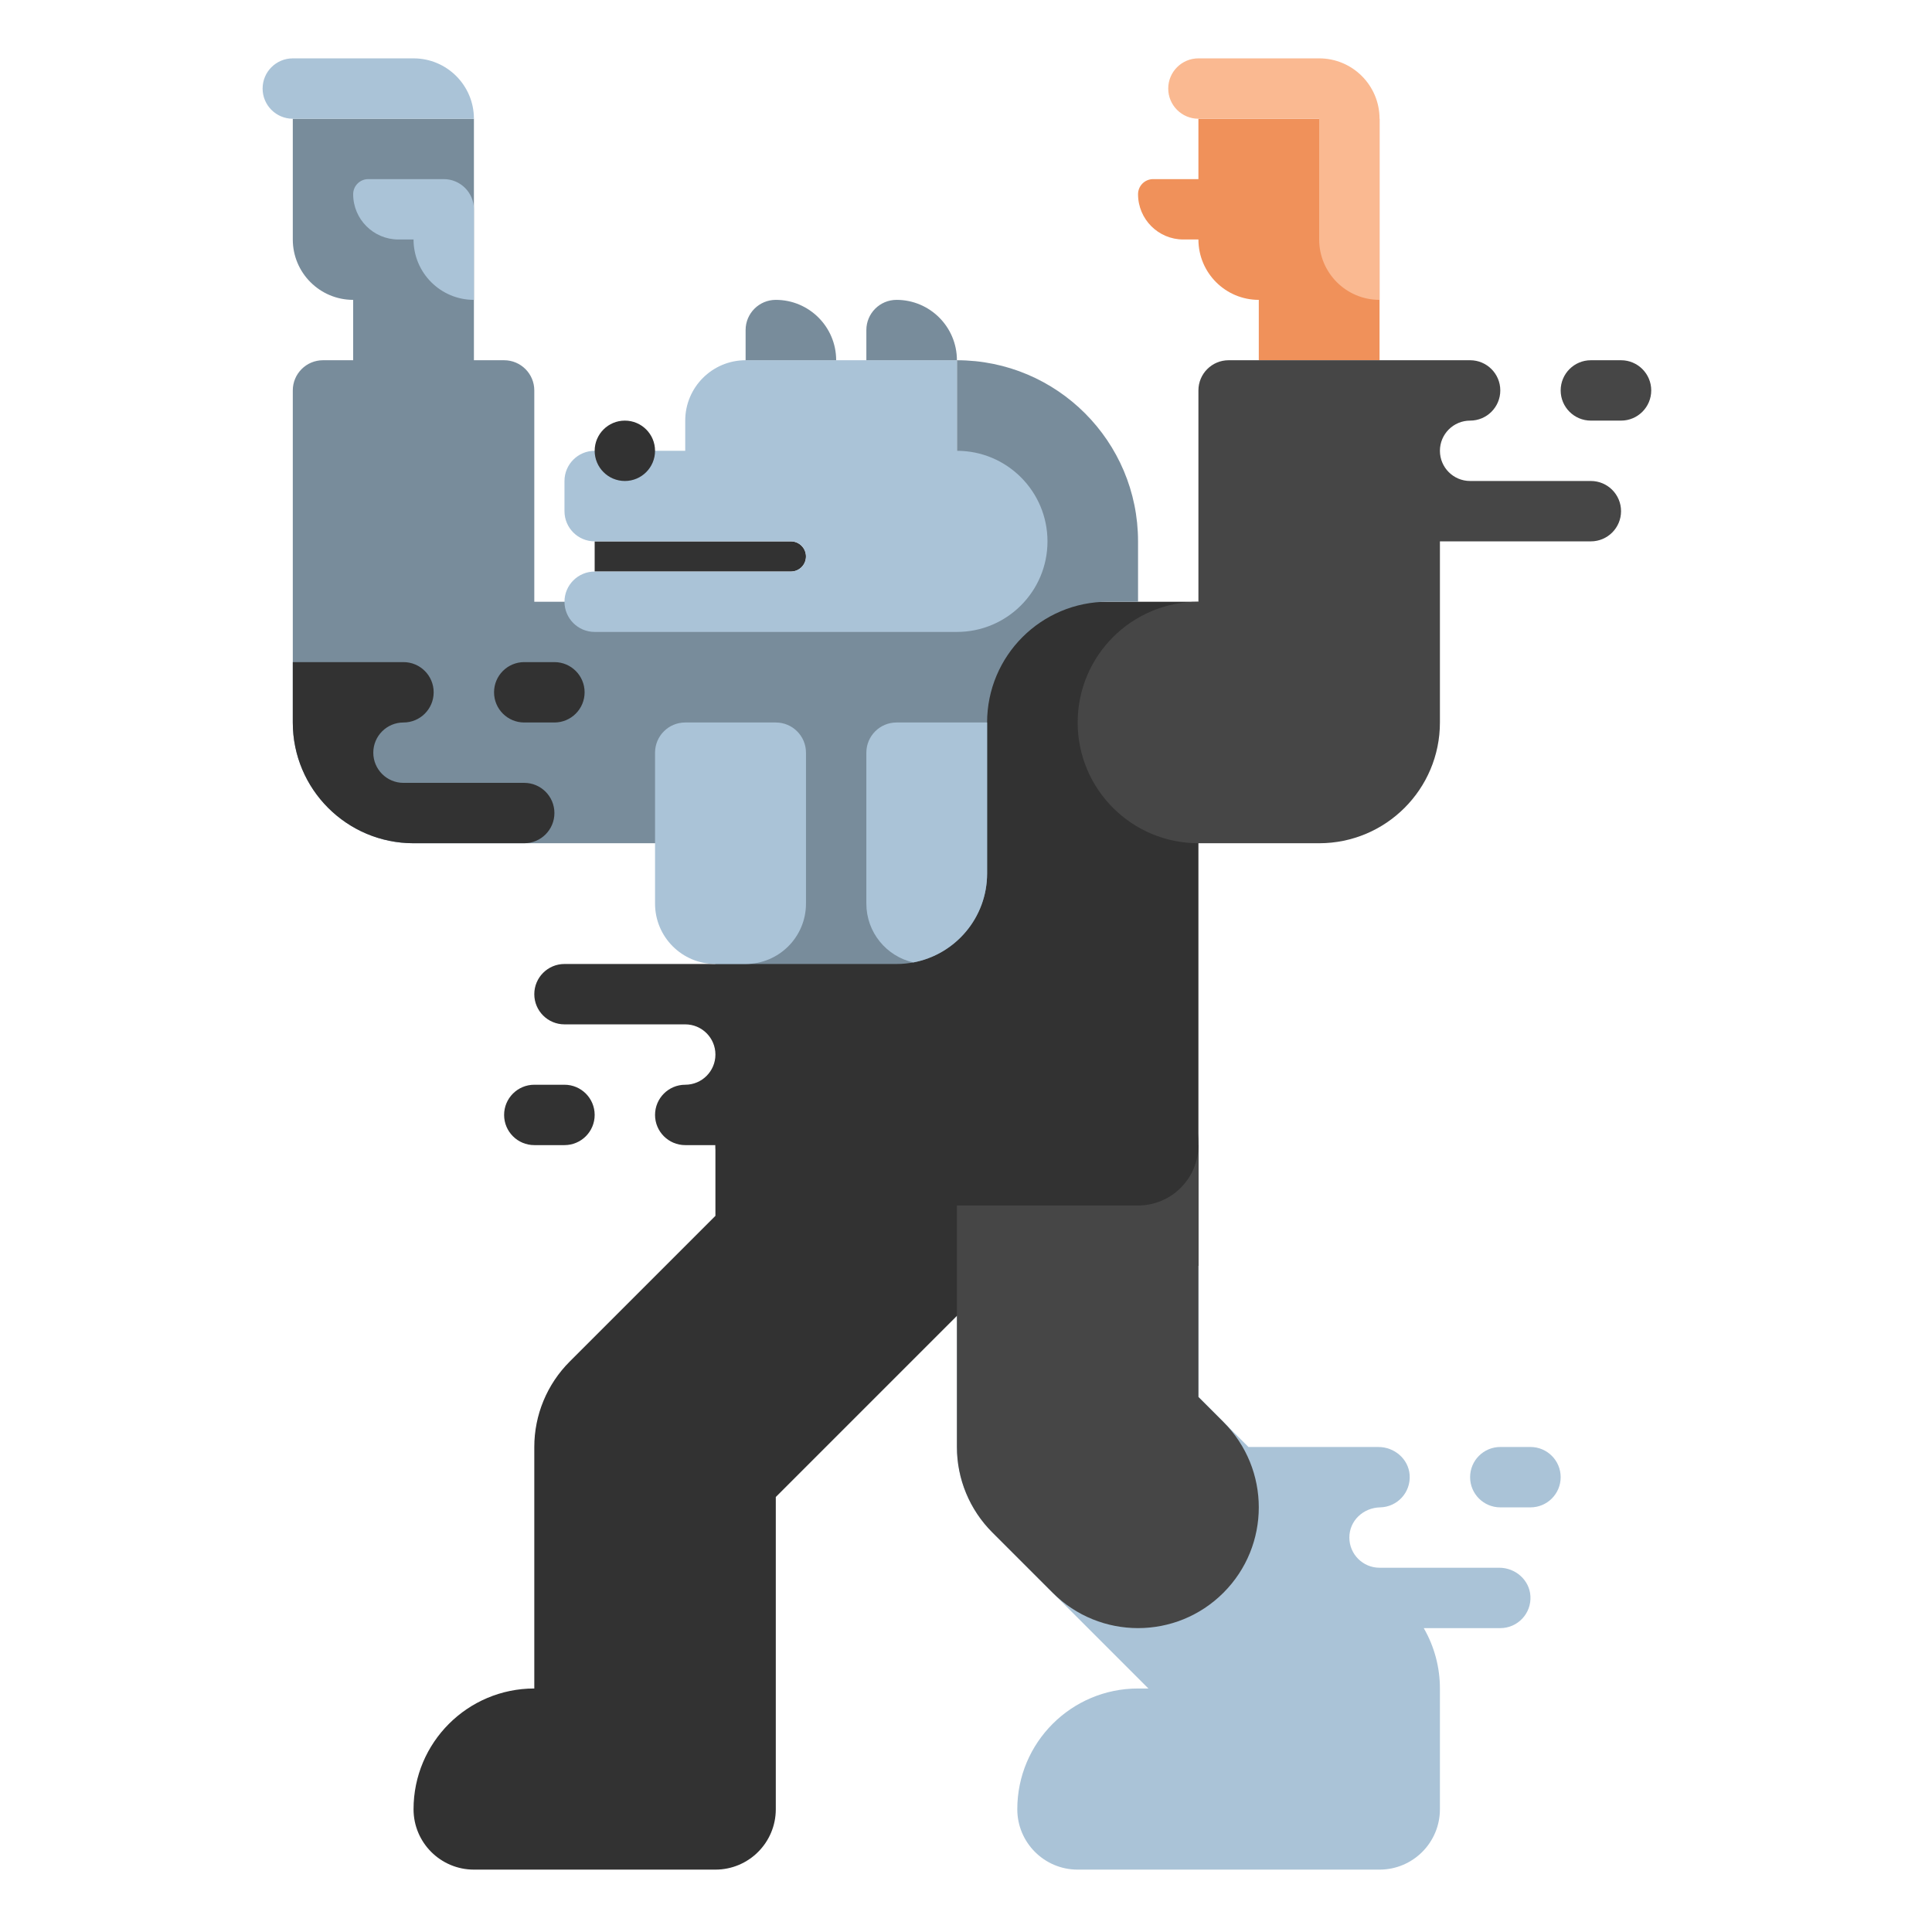 <?xml version="1.0" encoding="utf-8"?>
<!-- Generator: Adobe Illustrator 23.0.0, SVG Export Plug-In . SVG Version: 6.00 Build 0)  -->
<svg version="1.1" id="Layer_1" xmlns="http://www.w3.org/2000/svg" xmlns:xlink="http://www.w3.org/1999/xlink" x="0px" y="0px"
	 viewBox="0 0 512 512" style="enable-background:new 0 0 512 512;" xml:space="preserve">
<style type="text/css">
	.st0{fill:#323232;}
	.st1{fill:#646464;}
	.st2{fill:#464646;}
	.st3{fill:#FAA51E;}
	.st4{fill:#5A6E82;}
	.st5{fill:#788C9B;}
	.st6{fill:#AAC3D7;}
	.st7{fill:#7DC8AA;}
	.st8{fill:#147864;}
	.st9{fill:#329682;}
	.st10{fill:#FFFFFF;}
	.st11{fill:#9B5FAA;}
	.st12{fill:#463C4B;}
	.st13{fill:#32283C;}
	.st14{fill:#D76E28;}
	.st15{fill:#784687;}
	.st16{fill:#F0915A;}
	.st17{fill:#FAB991;}
	.st18{fill:#D7E6F0;}
	.st19{fill:#82AA41;}
	.st20{fill:#4B8C41;}
	.st21{fill:#A5CD3C;}
	.st22{fill:#FAD241;}
	.st23{fill:#AA5A28;}
	.st24{fill:#F04B37;}
	.st25{fill:#6EA5D7;}
	.st26{fill:#8CAAC8;}
	.st27{fill:#F0697D;}
	.st28{fill:#5A5A6E;}
	.st29{fill:#647DBE;}
	.st30{fill:#2D6E23;}
	.st31{fill:#F58CAA;}
	.st32{fill:#B98C3C;}
	.st33{fill:#C3A050;}
	.st34{fill:#D2C36E;}
	.st35{fill:#64412D;}
	.st36{fill:#DC7846;}
	.st37{fill:#96461E;}
	.st38{fill:#F06423;}
	.st39{fill:#E6AAFA;}
	.st40{fill:#BE82D2;}
	.st41{fill:#FAA037;}
	.st42{fill:#D73228;}
	.st43{fill:#BE281E;}
	.st44{fill:#5064A0;}
	.st45{fill:#8C1E14;}
	.st46{fill:#F5732D;}
	.st47{fill:#FAD7A0;}
	.st48{fill:#964628;}
	.st49{fill:#D24614;}
	.st50{fill:#F5D7A5;}
	.st51{fill:#F58723;}
	.st52{fill:#E65A78;}
	.st53{fill:#643773;}
	.st54{fill:#9B64AA;}
	.st55{fill:#555555;}
	.st56{fill:#FAD2B4;}
</style>
<g>
	<g>
		<g>
			<path class="st6" d="M397.32,415.467h-31.726c-4.418,0-8-3.582-8-8l0,0c0-4.488,3.689-7.905,8.176-8.002
				c4.528-0.098,8.129-3.957,7.803-8.578c-0.299-4.237-4.029-7.42-8.276-7.42h-34.449l-13.255-13.255v-66.079
				c0-17.436-13.67-32.175-31.1-32.653c-18.084-0.496-32.9,14.016-32.9,31.988v80c0,8.487,3.371,16.626,9.373,22.627l41.373,41.373
				h-2.746c-17.673,0-32,14.327-32,32l0,0c0,8.836,7.164,16,16,16h80c8.837,0,16-7.163,16-16v-32h0c0-5.534-1.432-11.065-4.285-16
				h20.285c4.594,0,8.284-3.873,7.983-8.532C405.301,418.682,401.581,415.467,397.32,415.467z"/>
		</g>
		<g>
			<path class="st6" d="M405.594,383.467h-8c-4.418,0-8,3.582-8,8s3.582,8,8,8h8c4.418,0,8-3.582,8-8
				S410.012,383.467,405.594,383.467z"/>
		</g>
	</g>
	<g>
		<path class="st0" d="M317.594,303.467h-128v18.746l-38.627,38.627c-6.002,6.001-9.373,14.141-9.373,22.627v64
			c-17.673,0-32,14.327-32,32l0,0c0,8.836,7.164,16,16,16h64c8.836,0,16-7.164,16-16v-82.745l54.627-54.627
			c2.026-2.026,3.719-4.259,5.088-6.627h52.285V303.467z"/>
	</g>
	<g>
		<path class="st2" d="M301.594,431.467c-8.189,0-16.379-3.124-22.627-9.373l-16-16c-6.001-6.001-9.373-14.141-9.373-22.627v-80
			c0-17.673,14.327-32,32-32s32,14.327,32,32v66.745l6.627,6.627c12.497,12.497,12.497,32.758,0,45.255
			C317.973,428.342,309.783,431.467,301.594,431.467z"/>
	</g>
	<g>
		<g>
			<path class="st0" d="M221.594,159.467c-17.673,0-32,14.327-32,32v64h-40c-4.418,0-8,3.582-8,8s3.582,8,8,8h32
				c4.418,0,8,3.582,8,8s-3.582,8-8,8s-8,3.582-8,8s3.582,8,8,8h8c0,8.836,7.164,16,16,16h96c8.836,0,16-7.164,16-16v-144H221.594z"
				/>
		</g>
		<g>
			<path class="st0" d="M149.594,287.467h-8c-4.418,0-8,3.582-8,8s3.582,8,8,8h8c4.418,0,8-3.582,8-8
				S154.012,287.467,149.594,287.467z"/>
		</g>
	</g>
	<g>
		<path class="st5" d="M253.594,95.467L253.594,95.467v64h-112v-56c0-4.418-3.582-8-8-8h-8v-64h-48v32c0,8.836,7.164,16,16,16v16h-8
			c-4.418,0-8,3.582-8,8v88c0,17.673,14.327,32,32,32h80v32h48c13.255,0,24-10.745,24-24v-40c0-17.673,14.327-32,32-32h8v-16
			C301.594,116.957,280.103,95.467,253.594,95.467z"/>
	</g>
	<g>
		<path class="st16" d="M317.594,31.467v16h-12c-2.209,0-4,1.791-4,4l0,0c0,6.627,5.373,12,12,12h4c0,8.836,7.164,16,16,16v16h32
			v-64H317.594z"/>
	</g>
	<g>
		<path class="st17" d="M349.594,15.467h-32c-4.418,0-8,3.582-8,8s3.582,8,8,8h32v32c0,8.837,7.164,16,16,16v-48
			C365.594,22.63,358.43,15.467,349.594,15.467z"/>
	</g>
	<g>
		<g>
			<path class="st2" d="M421.594,127.467h-32c-4.418,0-8-3.582-8-8s3.582-8,8-8s8-3.582,8-8s-3.582-8-8-8h-64c-4.418,0-8,3.582-8,8
				v56c-17.673,0-32,14.327-32,32c0,17.673,14.327,32,32,32h32c17.673,0,32-14.327,32-32v-48h40c4.418,0,8-3.582,8-8
				S426.012,127.467,421.594,127.467z"/>
		</g>
		<g>
			<path class="st2" d="M429.594,95.467h-8c-4.418,0-8,3.582-8,8s3.582,8,8,8h8c4.418,0,8-3.582,8-8S434.012,95.467,429.594,95.467z
				"/>
		</g>
	</g>
	<g>
		<path class="st6" d="M173.594,199.467v40c0,8.837,7.163,16,16,16h8c8.837,0,16-7.163,16-16v-40c0-4.418-3.582-8-8-8h-24
			C177.175,191.467,173.594,195.048,173.594,199.467z"/>
	</g>
	<g>
		<path class="st6" d="M237.594,191.467c-4.418,0-8,3.582-8,8v40c0,7.606,5.313,13.96,12.427,15.585
			c11.139-2.079,19.573-11.844,19.573-23.585v-40H237.594z"/>
	</g>
	<g>
		<path class="st6" d="M77.594,15.467h32c8.837,0,16,7.163,16,16v0h-48c-4.418,0-8-3.582-8-8v0
			C69.594,19.048,73.175,15.467,77.594,15.467z"/>
	</g>
	<g>
		<path class="st6" d="M117.594,47.467h-20c-2.209,0-4,1.791-4,4v0c0,6.627,5.373,12,12,12h4c0,8.837,7.164,16,16,16v-24
			C125.594,51.048,122.012,47.467,117.594,47.467z"/>
	</g>
	<g>
		<g>
			<path class="st0" d="M209.594,151.467h-52v-8h52c2.209,0,4,1.791,4,4v0C213.594,149.676,211.803,151.467,209.594,151.467z"/>
		</g>
		<g>
			<path class="st6" d="M253.594,119.467v-24h-56c-8.836,0-16,7.164-16,16v8h-24c-4.418,0-8,3.582-8,8v8c0,4.418,3.582,8,8,8h52
				c2.209,0,4,1.791,4,4s-1.791,4-4,4h-52c-4.418,0-8,3.582-8,8s3.582,8,8,8h96c13.255,0,24-10.745,24-24l0,0
				C277.594,130.212,266.849,119.467,253.594,119.467z"/>
		</g>
		<g>
			<path class="st5" d="M205.594,79.467L205.594,79.467c-4.418,0-8,3.582-8,8v8h24v0C221.594,86.63,214.43,79.467,205.594,79.467z"
				/>
		</g>
		<g>
			<path class="st5" d="M237.594,79.467L237.594,79.467c-4.418,0-8,3.582-8,8v8h24v0C253.594,86.63,246.43,79.467,237.594,79.467z"
				/>
		</g>
		<g>
			<circle class="st0" cx="165.594" cy="119.467" r="8"/>
		</g>
	</g>
	<g>
		<path class="st0" d="M109.594,223.467h29.333c4.418,0,8-3.582,8-8v0c0-4.418-3.582-8-8-8h-32c-4.418,0-8-3.582-8-8v0
			c0-4.418,3.582-8,8-8h0c4.418,0,8-3.582,8-8v0c0-4.418-3.582-8-8-8H77.594v16C77.594,209.14,91.921,223.467,109.594,223.467z"/>
	</g>
	<g>
		<path class="st0" d="M138.927,175.467h8c4.418,0,8,3.582,8,8v0c0,4.418-3.582,8-8,8h-8c-4.418,0-8-3.582-8-8v0
			C130.927,179.048,134.509,175.467,138.927,175.467z"/>
	</g>
</g>
</svg>
